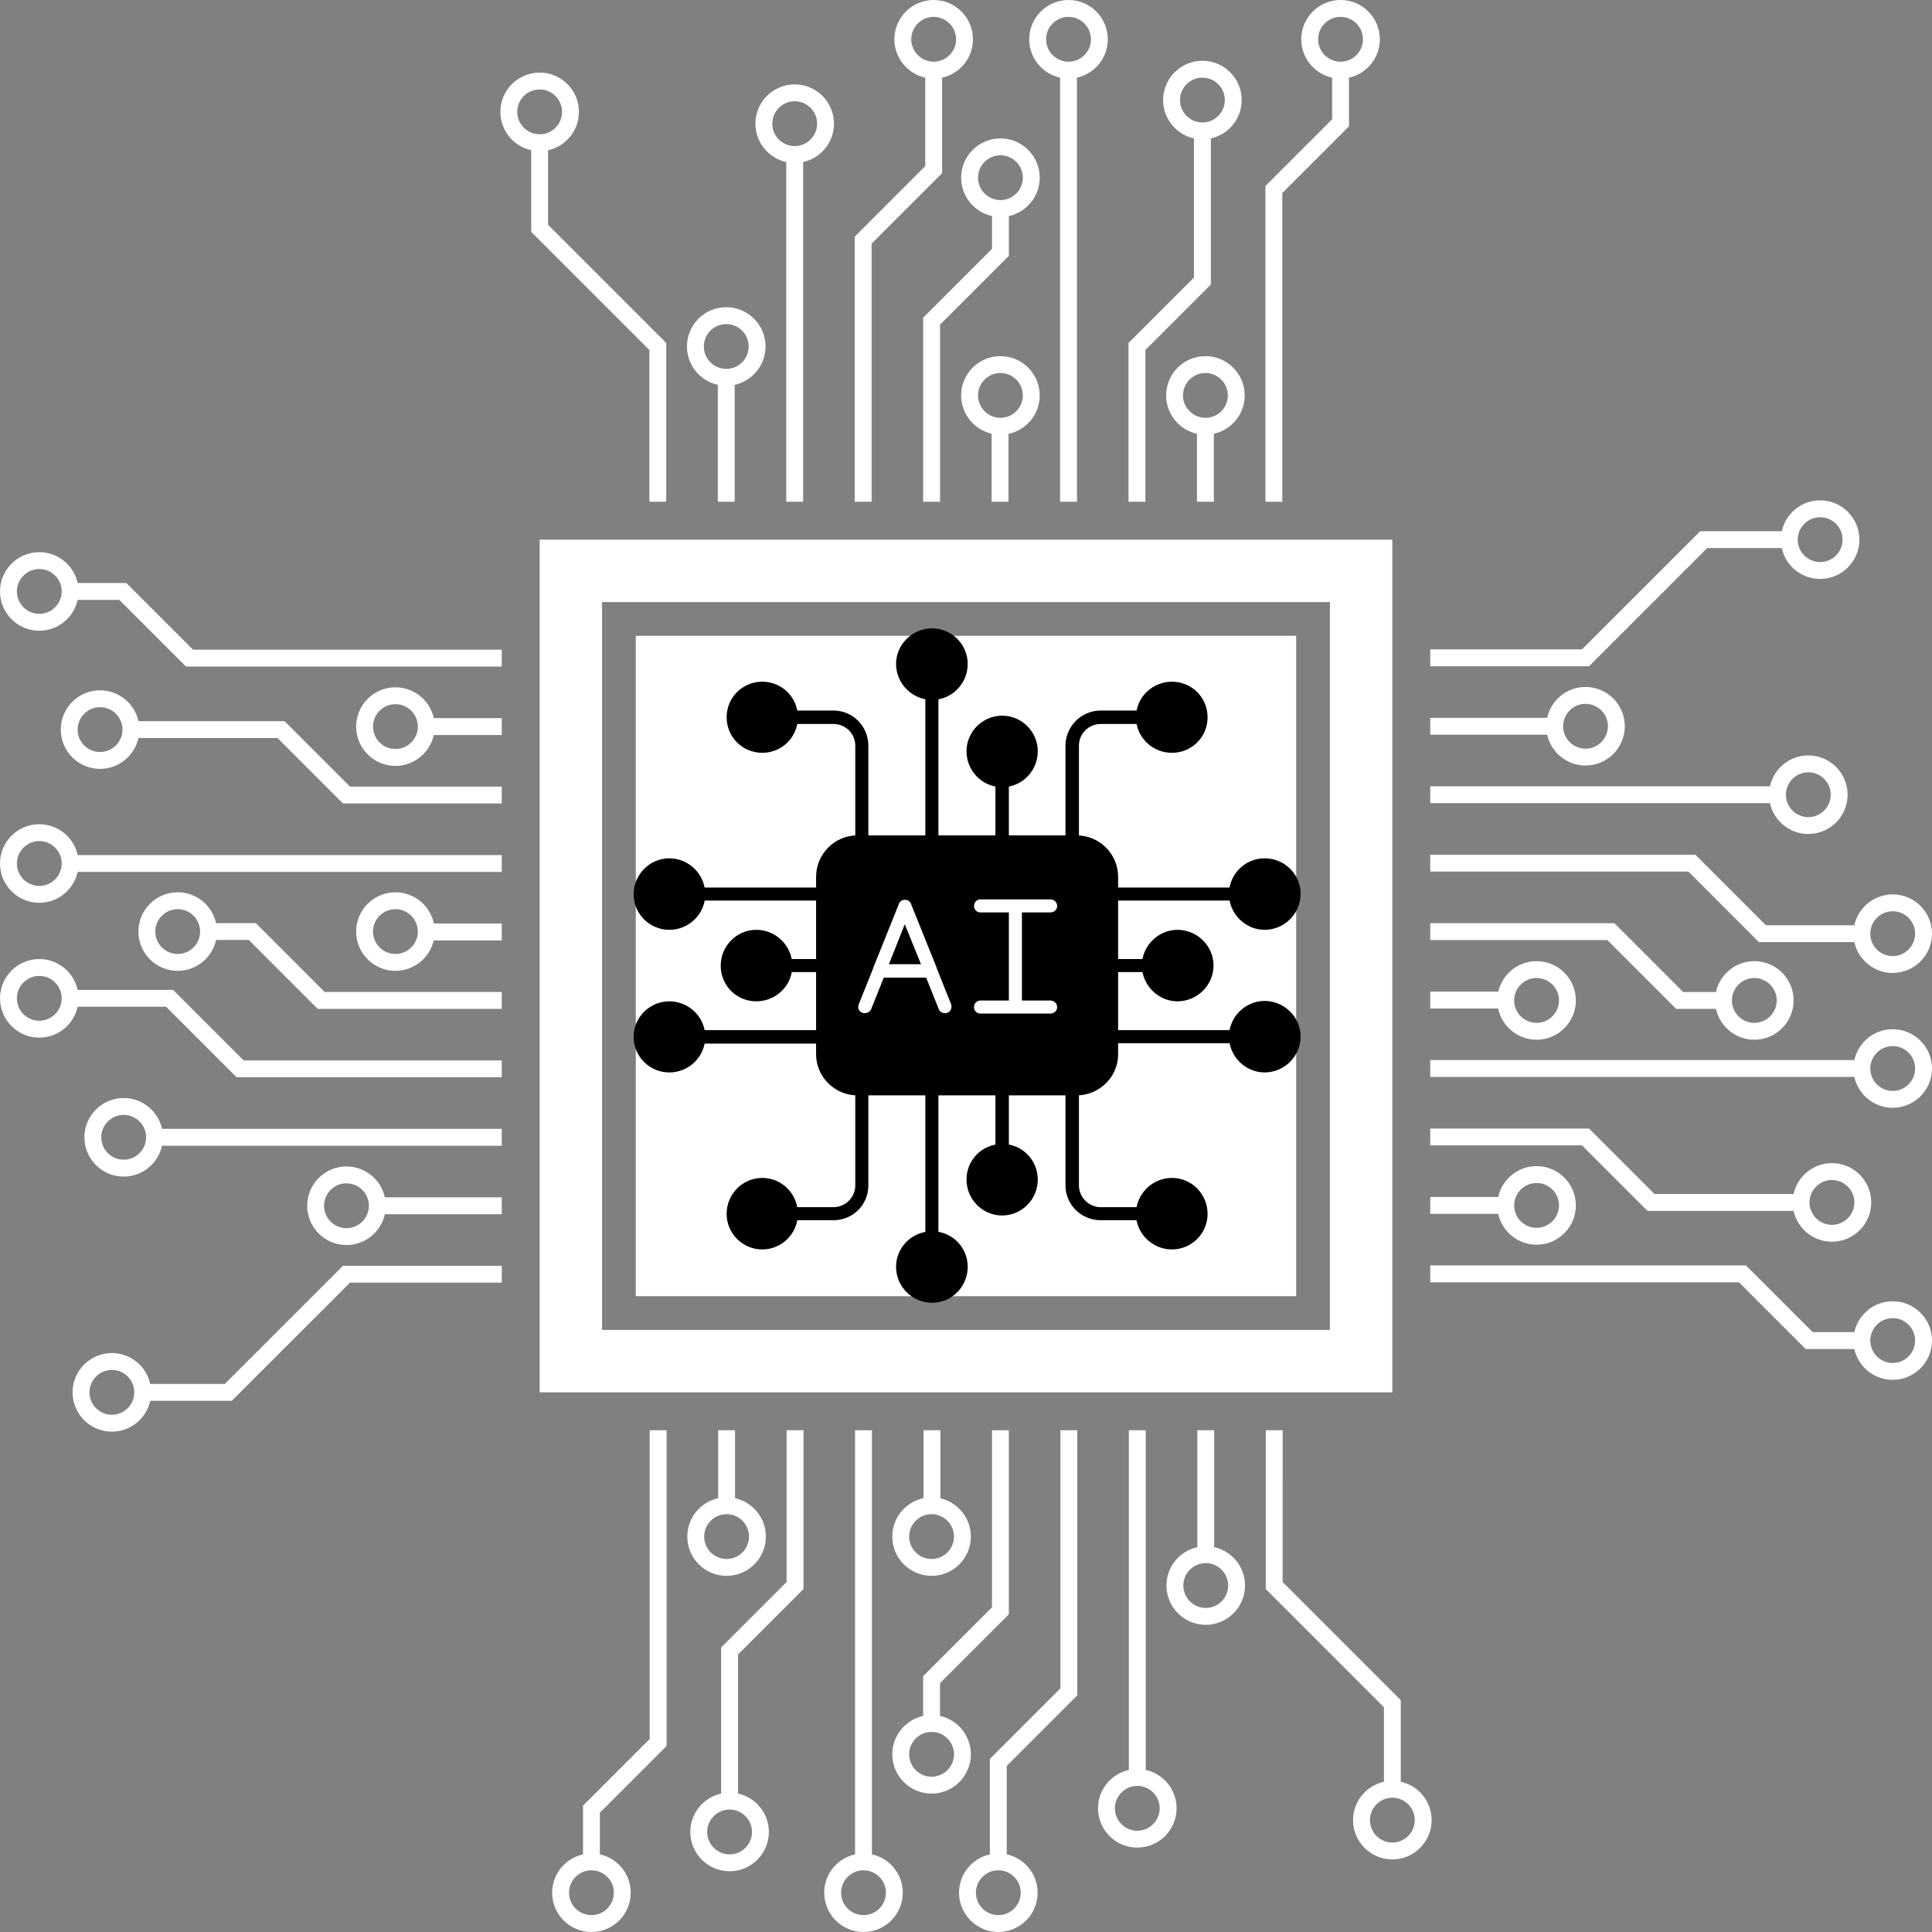 <svg xmlns="http://www.w3.org/2000/svg" xmlns:xlink="http://www.w3.org/1999/xlink" width="1080" zoomAndPan="magnify" viewBox="0 0 810 810" height="1080" preserveAspectRatio="xMidYMid meet" version="1.0"><rect x="0" y="0" width="810" height="810" fill="#808080" stroke="none"/><defs><clipPath id="aa41e00dff"><path d="M 375 263.445 L 406 263.445 L 406 294 L 375 294 Z M 375 263.445 " clip-rule="nonzero"/></clipPath><clipPath id="63f7b7f26c"><path d="M 515 359 L 545.34 359 L 545.34 390 L 515 390 Z M 515 359 " clip-rule="nonzero"/></clipPath><clipPath id="50d184e96e"><path d="M 515 419 L 545.34 419 L 545.34 450 L 515 450 Z M 515 419 " clip-rule="nonzero"/></clipPath><clipPath id="9a87bb40a3"><path d="M 375 516 L 406 516 L 406 546.195 L 375 546.195 Z M 375 516 " clip-rule="nonzero"/></clipPath><clipPath id="b5e110fedf"><path d="M 265.59 359 L 296 359 L 296 390 L 265.59 390 Z M 265.59 359 " clip-rule="nonzero"/></clipPath><clipPath id="f90e25ff73"><path d="M 265.59 419 L 296 419 L 296 450 L 265.59 450 Z M 265.59 419 " clip-rule="nonzero"/></clipPath></defs><path fill="#ffffff" d="M 272.242 146.727 L 272.242 210.363 L 279.32 210.363 L 279.32 143.801 L 229.789 94.262 L 229.789 62.988 C 237.176 61.363 242.723 54.77 242.723 46.902 C 242.723 37.82 235.336 30.43 226.25 30.43 C 217.168 30.43 209.781 37.82 209.781 46.902 C 209.781 54.77 215.328 61.363 222.711 62.988 L 222.711 97.195 Z M 216.852 46.902 C 216.852 41.723 221.07 37.504 226.25 37.504 C 231.43 37.504 235.645 41.723 235.645 46.902 C 235.645 52.082 231.43 56.297 226.25 56.297 C 221.07 56.297 216.852 52.082 216.852 46.902 " fill-opacity="1" fill-rule="nonzero"/><path fill="#ffffff" d="M 365.418 102.148 L 394.98 72.582 L 394.98 32.562 C 402.367 30.934 407.914 24.34 407.914 16.473 C 407.914 7.387 400.527 0 391.445 0 C 382.359 0 374.973 7.387 374.973 16.473 C 374.973 24.34 380.52 30.934 387.906 32.562 L 387.906 69.652 L 358.34 99.219 L 358.34 210.363 L 365.418 210.363 Z M 382.051 16.473 C 382.051 11.293 386.266 7.078 391.445 7.078 C 396.625 7.078 400.84 11.293 400.84 16.473 C 400.84 21.652 396.625 25.871 391.445 25.871 C 386.266 25.871 382.051 21.652 382.051 16.473 " fill-opacity="1" fill-rule="nonzero"/><path fill="#ffffff" d="M 480.215 146.727 L 507.656 119.289 L 507.656 58.035 C 515.043 56.41 520.59 49.82 520.59 41.949 C 520.59 32.867 513.199 25.473 504.113 25.473 C 495.031 25.473 487.645 32.867 487.645 41.949 C 487.645 49.82 493.191 56.41 500.578 58.035 L 500.578 116.355 L 473.137 143.801 L 473.137 210.363 L 480.215 210.363 Z M 494.723 41.949 C 494.723 36.766 498.934 32.551 504.113 32.551 C 509.297 32.551 513.516 36.766 513.516 41.949 C 513.516 47.129 509.297 51.344 504.113 51.344 C 498.934 51.344 494.723 47.129 494.723 41.949 " fill-opacity="1" fill-rule="nonzero"/><path fill="#ffffff" d="M 300.949 161.348 L 300.949 210.363 L 308.02 210.363 L 308.02 161.348 C 315.41 159.723 320.957 153.133 320.957 145.262 C 320.957 136.18 313.562 128.789 304.484 128.789 C 295.402 128.789 288.012 136.18 288.012 145.262 C 288.012 153.133 293.559 159.723 300.949 161.348 Z M 304.484 135.867 C 309.664 135.867 313.879 140.082 313.879 145.262 C 313.879 150.441 309.664 154.656 304.484 154.656 C 299.305 154.656 295.086 150.441 295.086 145.262 C 295.086 140.082 299.305 135.867 304.484 135.867 " fill-opacity="1" fill-rule="nonzero"/><path fill="#ffffff" d="M 444.438 32.562 L 444.438 210.363 L 451.516 210.363 L 451.516 32.562 C 458.902 30.934 464.449 24.34 464.449 16.473 C 464.449 7.387 457.062 0 447.98 0 C 438.895 0 431.508 7.387 431.508 16.473 C 431.508 24.34 437.055 30.934 444.438 32.562 Z M 447.98 7.078 C 453.16 7.078 457.371 11.293 457.371 16.473 C 457.371 21.652 453.16 25.871 447.98 25.871 C 442.797 25.871 438.578 21.652 438.578 16.473 C 438.578 11.293 442.797 7.078 447.98 7.078 " fill-opacity="1" fill-rule="nonzero"/><path fill="#ffffff" d="M 508.914 210.363 L 508.914 181.867 C 516.301 180.25 521.848 173.652 521.848 165.781 C 521.848 156.699 514.453 149.312 505.375 149.312 C 496.293 149.312 488.906 156.699 488.906 165.781 C 488.906 173.652 494.453 180.25 501.836 181.867 L 501.836 210.363 Z M 495.977 165.781 C 495.977 160.602 500.195 156.387 505.375 156.387 C 510.559 156.387 514.77 160.602 514.77 165.781 C 514.77 170.969 510.559 175.18 505.375 175.18 C 500.195 175.18 495.977 170.969 495.977 165.781 " fill-opacity="1" fill-rule="nonzero"/><path fill="#ffffff" d="M 537.613 80.918 L 565.57 52.957 L 565.57 32.562 C 572.957 30.934 578.508 24.34 578.508 16.473 C 578.508 7.387 571.117 0 562.035 0 C 552.949 0 545.562 7.387 545.562 16.473 C 545.562 24.34 551.109 30.934 558.5 32.562 L 558.5 50.023 L 530.535 77.984 L 530.535 210.363 L 537.613 210.363 Z M 552.641 16.473 C 552.641 11.293 556.855 7.078 562.035 7.078 C 567.215 7.078 571.43 11.293 571.43 16.473 C 571.43 21.652 567.215 25.871 562.035 25.871 C 556.855 25.871 552.641 21.652 552.641 16.473 " fill-opacity="1" fill-rule="nonzero"/><path fill="#ffffff" d="M 402.965 74.5 C 402.965 82.367 408.512 88.961 415.898 90.586 L 415.898 104.328 L 387.039 133.184 L 387.039 210.363 L 394.117 210.363 L 394.117 136.117 L 422.973 107.258 L 422.973 90.586 C 430.359 88.961 435.906 82.367 435.906 74.5 C 435.906 65.418 428.52 58.027 419.434 58.027 C 410.355 58.027 402.965 65.418 402.965 74.5 Z M 419.434 65.102 C 424.613 65.102 428.832 69.32 428.832 74.5 C 428.832 79.68 424.613 83.895 419.434 83.895 C 414.254 83.895 410.039 79.68 410.039 74.5 C 410.039 69.32 414.254 65.102 419.434 65.102 " fill-opacity="1" fill-rule="nonzero"/><path fill="#ffffff" d="M 422.816 210.363 L 422.816 181.906 C 430.281 180.34 435.906 173.707 435.906 165.781 C 435.906 156.699 428.52 149.312 419.434 149.312 C 410.355 149.312 402.965 156.699 402.965 165.781 C 402.965 173.594 408.434 180.148 415.738 181.836 L 415.738 210.363 Z M 410.039 165.781 C 410.039 160.602 414.254 156.387 419.434 156.387 C 424.613 156.387 428.832 160.602 428.832 165.781 C 428.832 170.969 424.613 175.18 419.434 175.18 C 414.254 175.18 410.039 170.969 410.039 165.781 " fill-opacity="1" fill-rule="nonzero"/><path fill="#ffffff" d="M 329.641 67.941 L 329.641 210.363 L 336.719 210.363 L 336.719 67.941 C 344.105 66.316 349.656 59.723 349.656 51.855 C 349.656 42.773 342.266 35.383 333.184 35.383 C 324.098 35.383 316.711 42.773 316.711 51.855 C 316.711 59.723 322.254 66.316 329.641 67.941 Z M 333.184 42.457 C 338.363 42.457 342.578 46.676 342.578 51.855 C 342.578 57.035 338.363 61.25 333.184 61.25 C 328.004 61.25 323.789 57.035 323.789 51.855 C 323.789 46.676 328.004 42.457 333.184 42.457 " fill-opacity="1" fill-rule="nonzero"/><path fill="#ffffff" d="M 587.289 747.012 L 587.289 712.809 L 537.75 663.273 L 537.758 599.637 L 530.68 599.637 L 530.68 666.207 L 580.211 715.738 L 580.211 747.012 C 572.824 748.637 567.277 755.23 567.277 763.098 C 567.277 772.18 574.664 779.574 583.75 779.574 C 592.832 779.574 600.219 772.18 600.219 763.098 C 600.219 755.23 594.672 748.637 587.289 747.012 Z M 583.75 772.496 C 578.57 772.496 574.355 768.277 574.355 763.098 C 574.355 757.918 578.57 753.703 583.75 753.703 C 588.93 753.703 593.145 757.918 593.145 763.098 C 593.145 768.277 588.93 772.496 583.75 772.496 " fill-opacity="1" fill-rule="nonzero"/><path fill="#ffffff" d="M 444.582 707.855 L 415.02 737.418 L 415.02 777.445 C 407.633 779.066 402.086 785.66 402.086 793.527 C 402.086 802.613 409.473 810 418.555 810 C 427.641 810 435.027 802.613 435.027 793.527 C 435.027 785.66 429.48 779.066 422.094 777.445 L 422.094 740.348 L 451.66 710.785 L 451.66 599.637 L 444.582 599.637 Z M 427.949 793.527 C 427.949 798.707 423.734 802.922 418.555 802.922 C 413.375 802.922 409.16 798.707 409.16 793.527 C 409.16 788.348 413.375 784.133 418.555 784.133 C 423.734 784.133 427.949 788.348 427.949 793.527 " fill-opacity="1" fill-rule="nonzero"/><path fill="#ffffff" d="M 329.785 663.273 L 302.344 690.711 L 302.344 751.965 C 294.961 753.59 289.414 760.188 289.414 768.051 C 289.414 777.133 296.801 784.527 305.887 784.527 C 314.969 784.527 322.355 777.133 322.355 768.051 C 322.355 760.188 316.809 753.59 309.422 751.965 L 309.422 693.645 L 336.863 666.207 L 336.863 599.637 L 329.785 599.637 Z M 315.277 768.051 C 315.277 773.234 311.066 777.449 305.887 777.449 C 300.703 777.449 296.484 773.234 296.484 768.051 C 296.484 762.871 300.703 758.656 305.887 758.656 C 311.066 758.656 315.277 762.871 315.277 768.051 " fill-opacity="1" fill-rule="nonzero"/><path fill="#ffffff" d="M 509.051 648.652 L 509.051 599.637 L 501.98 599.637 L 501.98 648.652 C 494.59 650.277 489.043 656.867 489.043 664.738 C 489.043 673.82 496.434 681.211 505.516 681.211 C 514.598 681.211 521.988 673.82 521.988 664.738 C 521.988 656.867 516.441 650.277 509.051 648.652 Z M 505.516 674.137 C 500.336 674.137 496.121 669.918 496.121 664.738 C 496.121 659.559 500.336 655.344 505.516 655.344 C 510.695 655.344 514.914 659.559 514.914 664.738 C 514.914 669.918 510.695 674.137 505.516 674.137 " fill-opacity="1" fill-rule="nonzero"/><path fill="#ffffff" d="M 365.562 777.445 L 365.562 599.637 L 358.484 599.637 L 358.484 777.445 C 351.098 779.066 345.551 785.66 345.551 793.527 C 345.551 802.613 352.938 810 362.02 810 C 371.105 810 378.5 802.613 378.5 793.527 C 378.5 785.66 372.949 779.066 365.562 777.445 Z M 362.02 802.922 C 356.84 802.922 352.629 798.707 352.629 793.527 C 352.629 788.348 356.84 784.133 362.02 784.133 C 367.203 784.133 371.422 788.348 371.422 793.527 C 371.422 798.707 367.203 802.922 362.02 802.922 " fill-opacity="1" fill-rule="nonzero"/><path fill="#ffffff" d="M 304.625 660.688 C 313.707 660.688 321.094 653.301 321.094 644.219 C 321.094 636.348 315.555 629.758 308.164 628.129 L 308.164 599.637 L 301.086 599.637 L 301.086 628.129 C 293.699 629.75 288.152 636.348 288.152 644.219 C 288.152 653.301 295.547 660.688 304.625 660.688 Z M 304.625 634.82 C 309.809 634.82 314.023 639.039 314.023 644.219 C 314.023 649.398 309.809 653.613 304.625 653.613 C 299.441 653.613 295.23 649.398 295.23 644.219 C 295.23 639.039 299.441 634.82 304.625 634.82 " fill-opacity="1" fill-rule="nonzero"/><path fill="#ffffff" d="M 272.387 729.082 L 244.43 757.043 L 244.43 777.445 C 237.043 779.066 231.492 785.66 231.492 793.527 C 231.492 802.613 238.883 810 247.965 810 C 257.051 810 264.438 802.613 264.438 793.527 C 264.438 785.66 258.891 779.066 251.5 777.445 L 251.5 759.977 L 279.465 732.016 L 279.465 599.637 L 272.387 599.637 Z M 257.359 793.527 C 257.359 798.707 253.145 802.922 247.965 802.922 C 242.785 802.922 238.57 798.707 238.57 793.527 C 238.57 788.348 242.785 784.133 247.965 784.133 C 253.145 784.133 257.359 788.348 257.359 793.527 " fill-opacity="1" fill-rule="nonzero"/><path fill="#ffffff" d="M 407.035 735.5 C 407.035 727.637 401.488 721.039 394.102 719.414 L 394.102 705.676 L 422.961 676.82 L 422.961 599.637 L 415.883 599.637 L 415.883 673.887 L 387.027 702.742 L 387.027 719.414 C 379.641 721.039 374.094 727.637 374.094 735.5 C 374.094 744.582 381.48 751.973 390.566 751.973 C 399.645 751.973 407.035 744.582 407.035 735.5 Z M 390.566 744.898 C 385.387 744.898 381.168 740.68 381.168 735.5 C 381.168 730.32 385.387 726.105 390.566 726.105 C 395.746 726.105 399.961 730.32 399.961 735.5 C 399.961 740.68 395.746 744.898 390.566 744.898 " fill-opacity="1" fill-rule="nonzero"/><path fill="#ffffff" d="M 387.184 599.637 L 387.184 628.094 C 379.719 629.66 374.094 636.293 374.094 644.219 C 374.094 653.301 381.48 660.688 390.566 660.688 C 399.645 660.688 407.035 653.301 407.035 644.219 C 407.035 636.406 401.566 629.852 394.262 628.164 L 394.262 599.637 Z M 399.961 644.219 C 399.961 649.398 395.746 653.613 390.566 653.613 C 385.387 653.613 381.168 649.398 381.168 644.219 C 381.168 639.039 385.387 634.82 390.566 634.82 C 395.746 634.82 399.961 639.039 399.961 644.219 " fill-opacity="1" fill-rule="nonzero"/><path fill="#ffffff" d="M 480.359 742.062 L 480.359 599.637 L 473.281 599.637 L 473.281 742.062 C 465.895 743.684 460.344 750.277 460.344 758.145 C 460.344 767.227 467.734 774.617 476.816 774.617 C 485.902 774.617 493.289 767.227 493.289 758.145 C 493.289 750.277 487.746 743.684 480.359 742.062 Z M 476.816 767.543 C 471.637 767.543 467.422 763.324 467.422 758.145 C 467.422 752.965 471.637 748.75 476.816 748.75 C 481.996 748.75 486.211 752.965 486.211 758.145 C 486.211 763.324 481.996 767.543 476.816 767.543 " fill-opacity="1" fill-rule="nonzero"/><path fill="#ffffff" d="M 715.734 229.789 L 747.012 229.789 C 748.637 237.176 755.23 242.723 763.098 242.723 C 772.18 242.723 779.57 235.336 779.57 226.25 C 779.57 217.168 772.18 209.781 763.098 209.781 C 755.23 209.781 748.637 215.328 747.012 222.715 L 712.805 222.715 L 663.273 272.25 L 599.637 272.25 L 599.637 279.328 L 666.207 279.328 Z M 763.098 216.855 C 768.277 216.855 772.496 221.07 772.496 226.25 C 772.496 231.43 768.277 235.648 763.098 235.648 C 757.918 235.648 753.703 231.43 753.703 226.25 C 753.703 221.07 757.918 216.855 763.098 216.855 " fill-opacity="1" fill-rule="nonzero"/><path fill="#ffffff" d="M 737.418 394.984 L 777.438 394.984 C 779.066 402.375 785.66 407.914 793.527 407.914 C 802.605 407.914 810 400.527 810 391.445 C 810 382.359 802.605 374.973 793.527 374.973 C 785.66 374.973 779.066 380.52 777.438 387.906 L 740.348 387.906 L 710.781 358.34 L 599.637 358.34 L 599.637 365.418 L 707.852 365.418 Z M 793.527 382.051 C 798.707 382.051 802.922 386.266 802.922 391.445 C 802.922 396.625 798.707 400.844 793.527 400.844 C 788.348 400.844 784.129 396.625 784.129 391.445 C 784.129 386.266 788.348 382.051 793.527 382.051 " fill-opacity="1" fill-rule="nonzero"/><path fill="#ffffff" d="M 690.711 507.656 L 751.965 507.656 C 753.59 515.043 760.188 520.59 768.051 520.59 C 777.133 520.59 784.527 513.199 784.527 504.113 C 784.527 495.035 777.133 487.645 768.051 487.645 C 760.188 487.645 753.59 493.191 751.965 500.578 L 693.645 500.578 L 666.207 473.137 L 599.637 473.137 L 599.637 480.215 L 663.273 480.215 Z M 768.051 494.723 C 773.234 494.723 777.449 498.934 777.449 504.113 C 777.449 509.301 773.234 513.516 768.051 513.516 C 762.871 513.516 758.656 509.301 758.656 504.113 C 758.656 498.934 762.871 494.723 768.051 494.723 " fill-opacity="1" fill-rule="nonzero"/><path fill="#ffffff" d="M 664.738 320.957 C 673.82 320.957 681.211 313.566 681.211 304.484 C 681.211 295.402 673.82 288.012 664.738 288.012 C 656.867 288.012 650.277 293.559 648.652 300.949 L 599.637 300.949 L 599.637 308.02 L 648.652 308.02 C 650.277 315.41 656.867 320.957 664.738 320.957 Z M 664.738 295.09 C 669.918 295.09 674.133 299.305 674.133 304.484 C 674.133 309.664 669.918 313.879 664.738 313.879 C 659.559 313.879 655.344 309.664 655.344 304.484 C 655.344 299.305 659.559 295.09 664.738 295.09 " fill-opacity="1" fill-rule="nonzero"/><path fill="#ffffff" d="M 793.527 431.508 C 785.66 431.508 779.066 437.055 777.438 444.438 L 599.637 444.438 L 599.637 451.516 L 777.438 451.516 C 779.066 458.902 785.66 464.449 793.527 464.449 C 802.605 464.449 810 457.062 810 447.98 C 810 438.895 802.605 431.508 793.527 431.508 Z M 793.527 457.371 C 788.348 457.371 784.129 453.16 784.129 447.98 C 784.129 442.797 788.348 438.578 793.527 438.578 C 798.707 438.578 802.922 442.797 802.922 447.98 C 802.922 453.16 798.707 457.371 793.527 457.371 " fill-opacity="1" fill-rule="nonzero"/><path fill="#ffffff" d="M 644.219 521.848 C 653.301 521.848 660.688 514.461 660.688 505.375 C 660.688 496.293 653.301 488.906 644.219 488.906 C 636.348 488.906 629.75 494.453 628.133 501.836 L 599.637 501.836 L 599.637 508.914 L 628.133 508.914 C 629.75 516.301 636.348 521.848 644.219 521.848 Z M 644.219 495.977 C 649.398 495.977 653.613 500.195 653.613 505.375 C 653.613 510.559 649.398 514.77 644.219 514.77 C 639.039 514.77 634.82 510.559 634.82 505.375 C 634.82 500.195 639.039 495.977 644.219 495.977 " fill-opacity="1" fill-rule="nonzero"/><path fill="#ffffff" d="M 793.527 545.562 C 785.66 545.562 779.066 551.109 777.438 558.5 L 759.977 558.5 L 732.016 530.535 L 599.637 530.535 L 599.637 537.613 L 729.082 537.613 L 757.043 565.578 L 777.438 565.578 C 779.066 572.965 785.66 578.508 793.527 578.508 C 802.605 578.508 810 571.117 810 562.035 C 810 552.949 802.605 545.562 793.527 545.562 Z M 793.527 571.434 C 788.348 571.434 784.129 567.215 784.129 562.035 C 784.129 556.855 788.348 552.641 793.527 552.641 C 798.707 552.641 802.922 556.855 802.922 562.035 C 802.922 567.215 798.707 571.434 793.527 571.434 " fill-opacity="1" fill-rule="nonzero"/><path fill="#ffffff" d="M 702.742 422.973 L 719.414 422.973 C 721.039 430.359 727.633 435.906 735.5 435.906 C 744.582 435.906 751.973 428.52 751.973 419.434 C 751.973 410.355 744.582 402.965 735.5 402.965 C 727.633 402.965 721.039 408.512 719.414 415.898 L 705.672 415.898 L 676.816 387.043 L 599.637 387.043 L 599.637 394.117 L 673.883 394.117 Z M 735.5 410.039 C 740.684 410.039 744.898 414.254 744.898 419.434 C 744.898 424.613 740.684 428.832 735.5 428.832 C 730.32 428.832 726.105 424.613 726.105 419.434 C 726.105 414.254 730.32 410.039 735.5 410.039 " fill-opacity="1" fill-rule="nonzero"/><path fill="#ffffff" d="M 644.219 435.906 C 653.301 435.906 660.688 428.52 660.688 419.434 C 660.688 410.355 653.301 402.965 644.219 402.965 C 636.406 402.965 629.852 408.434 628.164 415.738 L 599.637 415.738 L 599.637 422.816 L 628.094 422.816 C 629.66 430.281 636.293 435.906 644.219 435.906 Z M 644.219 410.039 C 649.398 410.039 653.613 414.254 653.613 419.434 C 653.613 424.613 649.398 428.832 644.219 428.832 C 639.039 428.832 634.82 424.613 634.82 419.434 C 634.82 414.254 639.039 410.039 644.219 410.039 " fill-opacity="1" fill-rule="nonzero"/><path fill="#ffffff" d="M 758.145 349.656 C 767.227 349.656 774.617 342.266 774.617 333.184 C 774.617 324.098 767.227 316.711 758.145 316.711 C 750.281 316.711 743.684 322.258 742.059 329.648 L 599.637 329.648 L 599.637 336.719 L 742.059 336.719 C 743.684 344.105 750.281 349.656 758.145 349.656 Z M 758.145 323.789 C 763.324 323.789 767.543 328.004 767.543 333.184 C 767.543 338.363 763.324 342.578 758.145 342.578 C 752.965 342.578 748.75 338.363 748.75 333.184 C 748.75 328.004 752.965 323.789 758.145 323.789 " fill-opacity="1" fill-rule="nonzero"/><path fill="#ffffff" d="M 94.262 580.211 L 62.988 580.211 C 61.363 572.824 54.77 567.277 46.902 567.277 C 37.82 567.277 30.426 574.664 30.426 583.75 C 30.426 592.832 37.82 600.227 46.902 600.227 C 54.766 600.227 61.363 594.68 62.988 587.289 L 97.191 587.289 L 146.727 537.758 L 210.363 537.758 L 210.363 530.68 L 143.793 530.68 Z M 46.902 593.148 C 41.723 593.148 37.504 588.93 37.504 583.75 C 37.504 578.57 41.723 574.355 46.902 574.355 C 52.082 574.355 56.297 578.57 56.297 583.75 C 56.297 588.93 52.082 593.148 46.902 593.148 " fill-opacity="1" fill-rule="nonzero"/><path fill="#ffffff" d="M 72.582 415.02 L 32.555 415.02 C 30.934 407.633 24.34 402.086 16.473 402.086 C 7.387 402.086 0 409.473 0 418.555 C 0 427.641 7.387 435.027 16.473 435.027 C 24.34 435.027 30.934 429.48 32.555 422.094 L 69.652 422.094 L 99.215 451.66 L 210.363 451.66 L 210.363 444.582 L 102.145 444.582 Z M 16.473 427.949 C 11.293 427.949 7.078 423.734 7.078 418.555 C 7.078 413.375 11.293 409.16 16.473 409.16 C 21.652 409.16 25.867 413.375 25.867 418.555 C 25.867 423.734 21.652 427.949 16.473 427.949 " fill-opacity="1" fill-rule="nonzero"/><path fill="#ffffff" d="M 119.289 302.348 L 58.035 302.348 C 56.41 294.961 49.812 289.414 41.949 289.414 C 32.867 289.414 25.473 296.801 25.473 305.887 C 25.473 314.969 32.867 322.355 41.949 322.355 C 49.812 322.355 56.41 316.809 58.035 309.422 L 116.355 309.422 L 143.793 336.863 L 210.363 336.863 L 210.363 329.785 L 146.727 329.785 Z M 41.949 315.277 C 36.766 315.277 32.551 311.066 32.551 305.887 C 32.551 300.703 36.766 296.492 41.949 296.492 C 47.129 296.492 51.344 300.703 51.344 305.887 C 51.344 311.066 47.129 315.277 41.949 315.277 " fill-opacity="1" fill-rule="nonzero"/><path fill="#ffffff" d="M 145.262 489.043 C 136.18 489.043 128.789 496.438 128.789 505.516 C 128.789 514.602 136.18 521.988 145.262 521.988 C 153.133 521.988 159.723 516.441 161.348 509.059 L 210.363 509.059 L 210.363 501.98 L 161.348 501.98 C 159.723 494.59 153.133 489.043 145.262 489.043 Z M 145.262 514.914 C 140.082 514.914 135.863 510.695 135.863 505.516 C 135.863 500.336 140.082 496.121 145.262 496.121 C 150.441 496.121 154.656 500.336 154.656 505.516 C 154.656 510.695 150.441 514.914 145.262 514.914 " fill-opacity="1" fill-rule="nonzero"/><path fill="#ffffff" d="M 16.473 345.551 C 7.387 345.551 0 352.938 0 362.023 C 0 371.105 7.387 378.5 16.473 378.5 C 24.34 378.5 30.934 372.949 32.555 365.562 L 210.363 365.562 L 210.363 358.484 L 32.555 358.484 C 30.934 351.098 24.34 345.551 16.473 345.551 Z M 16.473 371.422 C 11.293 371.422 7.078 367.207 7.078 362.023 C 7.078 356.84 11.293 352.629 16.473 352.629 C 21.652 352.629 25.867 356.84 25.867 362.023 C 25.867 367.207 21.652 371.422 16.473 371.422 " fill-opacity="1" fill-rule="nonzero"/><path fill="#ffffff" d="M 165.781 288.156 C 156.699 288.156 149.312 295.547 149.312 304.625 C 149.312 313.707 156.699 321.102 165.781 321.102 C 173.652 321.102 180.242 315.555 181.867 308.164 L 210.363 308.164 L 210.363 301.086 L 181.867 301.086 C 180.25 293.699 173.652 288.156 165.781 288.156 Z M 165.781 314.023 C 160.602 314.023 156.387 309.809 156.387 304.625 C 156.387 299.445 160.602 295.23 165.781 295.23 C 170.961 295.23 175.18 299.445 175.18 304.625 C 175.18 309.809 170.961 314.023 165.781 314.023 " fill-opacity="1" fill-rule="nonzero"/><path fill="#ffffff" d="M 52.957 244.43 L 32.555 244.43 C 30.934 237.043 24.34 231.492 16.473 231.492 C 7.387 231.492 0 238.883 0 247.965 C 0 257.051 7.387 264.438 16.473 264.438 C 24.34 264.438 30.934 258.891 32.555 251.5 L 50.023 251.5 L 77.984 279.465 L 210.363 279.465 L 210.363 272.387 L 80.918 272.387 Z M 16.473 257.359 C 11.293 257.359 7.078 253.145 7.078 247.965 C 7.078 242.785 11.293 238.57 16.473 238.57 C 21.652 238.57 25.867 242.785 25.867 247.965 C 25.867 253.145 21.652 257.359 16.473 257.359 " fill-opacity="1" fill-rule="nonzero"/><path fill="#ffffff" d="M 107.258 387.027 L 90.586 387.027 C 88.961 379.641 82.363 374.094 74.5 374.094 C 65.418 374.094 58.027 381.48 58.027 390.566 C 58.027 399.648 65.418 407.035 74.5 407.035 C 82.363 407.035 88.961 401.488 90.586 394.102 L 104.328 394.102 L 133.184 422.961 L 210.363 422.961 L 210.363 415.883 L 136.113 415.883 Z M 74.5 399.961 C 69.32 399.961 65.102 395.746 65.102 390.566 C 65.102 385.387 69.32 381.172 74.5 381.172 C 79.68 381.172 83.895 385.387 83.895 390.566 C 83.895 395.746 79.68 399.961 74.5 399.961 " fill-opacity="1" fill-rule="nonzero"/><path fill="#ffffff" d="M 165.781 374.094 C 156.699 374.094 149.312 381.48 149.312 390.566 C 149.312 399.648 156.699 407.035 165.781 407.035 C 173.594 407.035 180.148 401.566 181.836 394.262 L 210.363 394.262 L 210.363 387.184 L 181.906 387.184 C 180.34 379.719 173.707 374.094 165.781 374.094 Z M 165.781 399.961 C 160.602 399.961 156.387 395.746 156.387 390.566 C 156.387 385.387 160.602 381.172 165.781 381.172 C 170.961 381.172 175.18 385.387 175.18 390.566 C 175.18 395.746 170.961 399.961 165.781 399.961 " fill-opacity="1" fill-rule="nonzero"/><path fill="#ffffff" d="M 51.855 460.344 C 42.773 460.344 35.383 467.734 35.383 476.816 C 35.383 485.902 42.773 493.293 51.855 493.293 C 59.719 493.293 66.316 487.746 67.941 480.359 L 210.363 480.359 L 210.363 473.281 L 67.941 473.281 C 66.316 465.895 59.719 460.344 51.855 460.344 Z M 51.855 486.215 C 46.676 486.215 42.457 481.996 42.457 476.816 C 42.457 471.637 46.676 467.422 51.855 467.422 C 57.035 467.422 61.25 471.637 61.25 476.816 C 61.25 481.996 57.035 486.215 51.855 486.215 " fill-opacity="1" fill-rule="nonzero"/><path fill="#ffffff" d="M 583.75 226.25 L 226.25 226.25 L 226.25 583.75 L 583.75 583.75 Z M 557.582 557.582 L 252.418 557.582 L 252.418 252.418 L 557.582 252.418 L 557.582 557.582 " fill-opacity="1" fill-rule="nonzero"/><path fill="#ffffff" d="M 543.434 266.566 L 266.566 266.566 L 266.566 543.434 L 543.434 543.434 L 543.434 266.566 " fill-opacity="1" fill-rule="nonzero"/><path fill="#000000" d="M 451.352 459.234 L 359.41 459.234 C 349.953 459.234 342.152 451.449 342.152 442.008 L 342.152 367.633 C 342.152 358.027 349.953 350.242 359.41 350.242 L 451.352 350.242 C 460.977 350.242 468.777 358.027 468.777 367.633 L 468.777 442.008 C 468.777 451.449 460.977 459.234 451.352 459.234 Z M 362.566 424.781 C 362.234 424.781 361.902 424.781 361.57 424.613 C 360.074 424.117 359.41 422.461 360.074 420.973 L 366.051 406.062 L 366.051 405.898 L 376.836 379.062 C 376.836 379.062 376.836 378.898 376.836 378.898 C 377.004 378.566 377.168 378.234 377.5 378.07 C 377.668 377.738 378 377.574 378.332 377.406 C 378.332 377.406 378.332 377.406 378.496 377.406 C 378.828 377.242 378.996 377.242 379.328 377.242 C 379.66 377.242 379.992 377.242 380.324 377.406 C 380.324 377.406 380.488 377.406 380.488 377.406 C 380.82 377.574 381.152 377.738 381.316 378.07 C 381.648 378.234 381.816 378.566 381.98 378.898 C 381.98 378.898 381.98 379.062 381.98 379.062 L 392.77 405.898 L 392.77 406.062 L 398.742 420.973 C 399.242 422.461 398.578 424.117 397.25 424.613 C 395.758 425.113 394.098 424.449 393.598 423.125 L 388.289 409.871 L 370.531 409.871 L 365.219 423.125 C 364.723 424.117 363.727 424.781 362.566 424.781 Z M 425.797 424.945 L 411.023 424.945 C 409.531 424.945 408.371 423.785 408.371 422.297 C 408.371 420.641 409.531 419.48 411.023 419.48 L 422.973 419.48 L 422.973 382.543 L 411.023 382.543 C 409.531 382.543 408.371 381.383 408.371 379.891 C 408.371 378.234 409.531 377.074 411.023 377.074 L 440.398 377.074 C 441.895 377.074 443.223 378.234 443.223 379.891 C 443.223 381.383 441.895 382.543 440.398 382.543 L 428.449 382.543 L 428.449 419.48 L 440.398 419.48 C 441.895 419.48 443.223 420.641 443.223 422.297 C 443.223 423.785 441.895 424.945 440.398 424.945 Z M 386.133 404.242 L 379.328 387.512 L 372.688 404.242 Z M 386.133 404.242 " fill-opacity="1" fill-rule="evenodd"/><path fill="#000000" d="M 390.777 355.875 C 389.285 355.875 387.957 354.547 387.957 353.059 L 387.957 290.609 C 387.957 289.121 389.285 287.797 390.777 287.797 C 392.27 287.797 393.434 289.121 393.434 290.609 L 393.434 353.059 C 393.434 354.547 392.27 355.875 390.777 355.875 Z M 390.777 355.875 " fill-opacity="1" fill-rule="evenodd"/><g clip-path="url(#aa41e00dff)"><path fill="#000000" d="M 390.777 293.426 C 382.48 293.426 375.676 286.637 375.676 278.352 C 375.676 270.238 382.48 263.445 390.777 263.445 C 399.074 263.445 405.715 270.238 405.715 278.352 C 405.715 286.637 399.074 293.426 390.777 293.426 Z M 390.777 293.426 " fill-opacity="1" fill-rule="evenodd"/></g><path fill="#000000" d="M 420.152 355.875 C 418.66 355.875 417.332 354.547 417.332 353.059 L 417.332 327.219 C 417.332 325.727 418.66 324.402 420.152 324.402 C 421.645 324.402 422.973 325.727 422.973 327.219 L 422.973 353.059 C 422.973 354.547 421.645 355.875 420.152 355.875 Z M 420.152 355.875 " fill-opacity="1" fill-rule="evenodd"/><path fill="#000000" d="M 420.152 330.035 C 411.855 330.035 405.215 323.242 405.215 314.961 C 405.215 306.844 411.855 300.051 420.152 300.051 C 428.449 300.051 435.09 306.844 435.09 314.961 C 435.09 323.242 428.449 330.035 420.152 330.035 Z M 420.152 330.035 " fill-opacity="1" fill-rule="evenodd"/><path fill="#000000" d="M 449.527 355.875 C 448.035 355.875 446.707 354.547 446.707 353.059 L 446.707 312.641 C 446.707 304.523 453.344 297.898 461.477 297.898 L 479.066 297.898 C 480.562 297.898 481.891 299.223 481.891 300.715 C 481.891 302.207 480.562 303.531 479.066 303.531 L 461.477 303.531 C 456.496 303.531 452.348 307.508 452.348 312.641 L 452.348 353.059 C 452.348 354.547 451.02 355.875 449.527 355.875 Z M 449.527 355.875 " fill-opacity="1" fill-rule="evenodd"/><path fill="#000000" d="M 491.348 315.621 C 483.051 315.621 476.246 308.996 476.246 300.715 C 476.246 292.434 483.051 285.809 491.348 285.809 C 499.648 285.809 506.285 292.434 506.285 300.715 C 506.285 308.996 499.648 315.621 491.348 315.621 Z M 491.348 315.621 " fill-opacity="1" fill-rule="evenodd"/><path fill="#000000" d="M 361.402 355.875 C 359.742 355.875 358.582 354.547 358.582 353.059 L 358.582 312.641 C 358.582 307.508 354.434 303.531 349.453 303.531 L 331.863 303.531 C 330.203 303.531 329.043 302.207 329.043 300.715 C 329.043 299.223 330.203 297.898 331.863 297.898 L 349.453 297.898 C 357.586 297.898 364.059 304.523 364.059 312.641 L 364.059 353.059 C 364.059 354.547 362.898 355.875 361.402 355.875 Z M 361.402 355.875 " fill-opacity="1" fill-rule="evenodd"/><path fill="#000000" d="M 319.582 315.621 C 311.285 315.621 304.645 308.996 304.645 300.715 C 304.645 292.434 311.285 285.809 319.582 285.809 C 327.879 285.809 334.52 292.434 334.52 300.715 C 334.52 308.996 327.879 315.621 319.582 315.621 Z M 319.582 315.621 " fill-opacity="1" fill-rule="evenodd"/><path fill="#000000" d="M 518.066 377.574 L 465.957 377.574 C 464.465 377.574 463.137 376.246 463.137 374.758 C 463.137 373.266 464.465 372.105 465.957 372.105 L 518.066 372.105 C 519.562 372.105 520.723 373.266 520.723 374.758 C 520.723 376.246 519.562 377.574 518.066 377.574 Z M 518.066 377.574 " fill-opacity="1" fill-rule="evenodd"/><g clip-path="url(#63f7b7f26c)"><path fill="#000000" d="M 530.184 389.832 C 522.051 389.832 515.246 383.039 515.246 374.758 C 515.246 366.477 522.051 359.848 530.184 359.848 C 538.48 359.848 545.285 366.477 545.285 374.758 C 545.285 383.039 538.48 389.832 530.184 389.832 Z M 530.184 389.832 " fill-opacity="1" fill-rule="evenodd"/></g><path fill="#000000" d="M 481.559 407.555 L 465.957 407.555 C 464.465 407.555 463.137 406.395 463.137 404.738 C 463.137 403.246 464.465 402.086 465.957 402.086 L 481.559 402.086 C 483.051 402.086 484.211 403.246 484.211 404.738 C 484.211 406.395 483.051 407.555 481.559 407.555 Z M 481.559 407.555 " fill-opacity="1" fill-rule="evenodd"/><path fill="#000000" d="M 493.672 419.812 C 485.539 419.812 478.734 413.02 478.734 404.738 C 478.734 396.621 485.539 389.832 493.672 389.832 C 501.969 389.832 508.773 396.621 508.773 404.738 C 508.773 413.02 501.969 419.812 493.672 419.812 Z M 493.672 419.812 " fill-opacity="1" fill-rule="evenodd"/><path fill="#000000" d="M 518.066 437.371 L 465.957 437.371 C 464.465 437.371 463.137 436.211 463.137 434.555 C 463.137 433.062 464.465 431.902 465.957 431.902 L 518.066 431.902 C 519.562 431.902 520.723 433.062 520.723 434.555 C 520.723 436.211 519.562 437.371 518.066 437.371 Z M 518.066 437.371 " fill-opacity="1" fill-rule="evenodd"/><g clip-path="url(#50d184e96e)"><path fill="#000000" d="M 530.184 449.625 C 522.051 449.625 515.246 442.836 515.246 434.555 C 515.246 426.438 522.051 419.645 530.184 419.645 C 538.48 419.645 545.285 426.438 545.285 434.555 C 545.285 442.836 538.48 449.625 530.184 449.625 Z M 530.184 449.625 " fill-opacity="1" fill-rule="evenodd"/></g><path fill="#000000" d="M 390.777 521.68 C 389.285 521.68 387.957 520.52 387.957 519.031 L 387.957 456.582 C 387.957 454.926 389.285 453.77 390.777 453.77 C 392.27 453.77 393.434 454.926 393.434 456.582 L 393.434 519.031 C 393.434 520.52 392.27 521.68 390.777 521.68 Z M 390.777 521.68 " fill-opacity="1" fill-rule="evenodd"/><g clip-path="url(#9a87bb40a3)"><path fill="#000000" d="M 390.777 546.195 C 382.48 546.195 375.676 539.406 375.676 531.121 C 375.676 522.84 382.48 516.215 390.777 516.215 C 399.074 516.215 405.715 522.84 405.715 531.121 C 405.715 539.406 399.074 546.195 390.777 546.195 Z M 390.777 546.195 " fill-opacity="1" fill-rule="evenodd"/></g><path fill="#000000" d="M 420.152 485.074 C 418.66 485.074 417.332 483.914 417.332 482.422 L 417.332 456.582 C 417.332 454.926 418.66 453.77 420.152 453.77 C 421.645 453.77 422.973 454.926 422.973 456.582 L 422.973 482.422 C 422.973 483.914 421.645 485.074 420.152 485.074 Z M 420.152 485.074 " fill-opacity="1" fill-rule="evenodd"/><path fill="#000000" d="M 420.152 509.59 C 411.855 509.59 405.215 502.797 405.215 494.516 C 405.215 486.234 411.855 479.609 420.152 479.609 C 428.449 479.609 435.09 486.234 435.09 494.516 C 435.09 502.797 428.449 509.59 420.152 509.59 Z M 420.152 509.59 " fill-opacity="1" fill-rule="evenodd"/><path fill="#000000" d="M 479.066 511.578 L 461.477 511.578 C 453.344 511.578 446.707 505.117 446.707 497 L 446.707 456.582 C 446.707 454.926 448.035 453.77 449.527 453.77 C 451.02 453.77 452.348 454.926 452.348 456.582 L 452.348 497 C 452.348 501.969 456.496 506.109 461.477 506.109 L 479.066 506.109 C 480.562 506.109 481.891 507.27 481.891 508.926 C 481.891 510.418 480.562 511.578 479.066 511.578 Z M 479.066 511.578 " fill-opacity="1" fill-rule="evenodd"/><path fill="#000000" d="M 491.348 523.836 C 483.051 523.836 476.246 517.043 476.246 508.926 C 476.246 500.645 483.051 493.852 491.348 493.852 C 499.648 493.852 506.285 500.645 506.285 508.926 C 506.285 517.043 499.648 523.836 491.348 523.836 Z M 491.348 523.836 " fill-opacity="1" fill-rule="evenodd"/><path fill="#000000" d="M 349.453 511.578 L 331.863 511.578 C 330.203 511.578 329.043 510.418 329.043 508.926 C 329.043 507.27 330.203 506.109 331.863 506.109 L 349.453 506.109 C 354.434 506.109 358.582 501.969 358.582 497 L 358.582 456.582 C 358.582 454.926 359.742 453.77 361.402 453.77 C 362.898 453.77 364.059 454.926 364.059 456.582 L 364.059 497 C 364.059 505.117 357.586 511.578 349.453 511.578 Z M 349.453 511.578 " fill-opacity="1" fill-rule="evenodd"/><path fill="#000000" d="M 319.582 523.836 C 311.285 523.836 304.645 517.043 304.645 508.926 C 304.645 500.645 311.285 493.852 319.582 493.852 C 327.879 493.852 334.52 500.645 334.52 508.926 C 334.52 517.043 327.879 523.836 319.582 523.836 Z M 319.582 523.836 " fill-opacity="1" fill-rule="evenodd"/><path fill="#000000" d="M 344.973 377.574 L 292.863 377.574 C 291.367 377.574 290.039 376.414 290.039 374.922 C 290.039 373.266 291.367 372.105 292.863 372.105 L 344.973 372.105 C 346.469 372.105 347.629 373.266 347.629 374.922 C 347.629 376.414 346.469 377.574 344.973 377.574 Z M 344.973 377.574 " fill-opacity="1" fill-rule="evenodd"/><g clip-path="url(#b5e110fedf)"><path fill="#000000" d="M 280.582 389.832 C 272.449 389.832 265.645 383.203 265.645 374.922 C 265.645 366.641 272.449 359.848 280.582 359.848 C 288.879 359.848 295.684 366.641 295.684 374.922 C 295.684 383.203 288.879 389.832 280.582 389.832 Z M 280.582 389.832 " fill-opacity="1" fill-rule="evenodd"/></g><path fill="#000000" d="M 344.973 407.555 L 329.375 407.555 C 327.879 407.555 326.551 406.395 326.551 404.902 C 326.551 403.414 327.879 402.086 329.375 402.086 L 344.973 402.086 C 346.469 402.086 347.629 403.414 347.629 404.902 C 347.629 406.395 346.469 407.555 344.973 407.555 Z M 344.973 407.555 " fill-opacity="1" fill-rule="evenodd"/><path fill="#000000" d="M 317.094 419.812 C 308.793 419.812 302.156 413.188 302.156 404.902 C 302.156 396.621 308.793 389.832 317.094 389.832 C 325.391 389.832 332.195 396.621 332.195 404.902 C 332.195 413.188 325.391 419.812 317.094 419.812 Z M 317.094 419.812 " fill-opacity="1" fill-rule="evenodd"/><path fill="#000000" d="M 344.973 437.535 L 292.863 437.535 C 291.367 437.535 290.039 436.211 290.039 434.719 C 290.039 433.227 291.367 431.902 292.863 431.902 L 344.973 431.902 C 346.469 431.902 347.629 433.227 347.629 434.719 C 347.629 436.211 346.469 437.535 344.973 437.535 Z M 344.973 437.535 " fill-opacity="1" fill-rule="evenodd"/><g clip-path="url(#f90e25ff73)"><path fill="#000000" d="M 280.582 449.625 C 272.449 449.625 265.645 443 265.645 434.719 C 265.645 426.438 272.449 419.812 280.582 419.812 C 288.879 419.812 295.684 426.438 295.684 434.719 C 295.684 443 288.879 449.625 280.582 449.625 Z M 280.582 449.625 " fill-opacity="1" fill-rule="evenodd"/></g></svg>